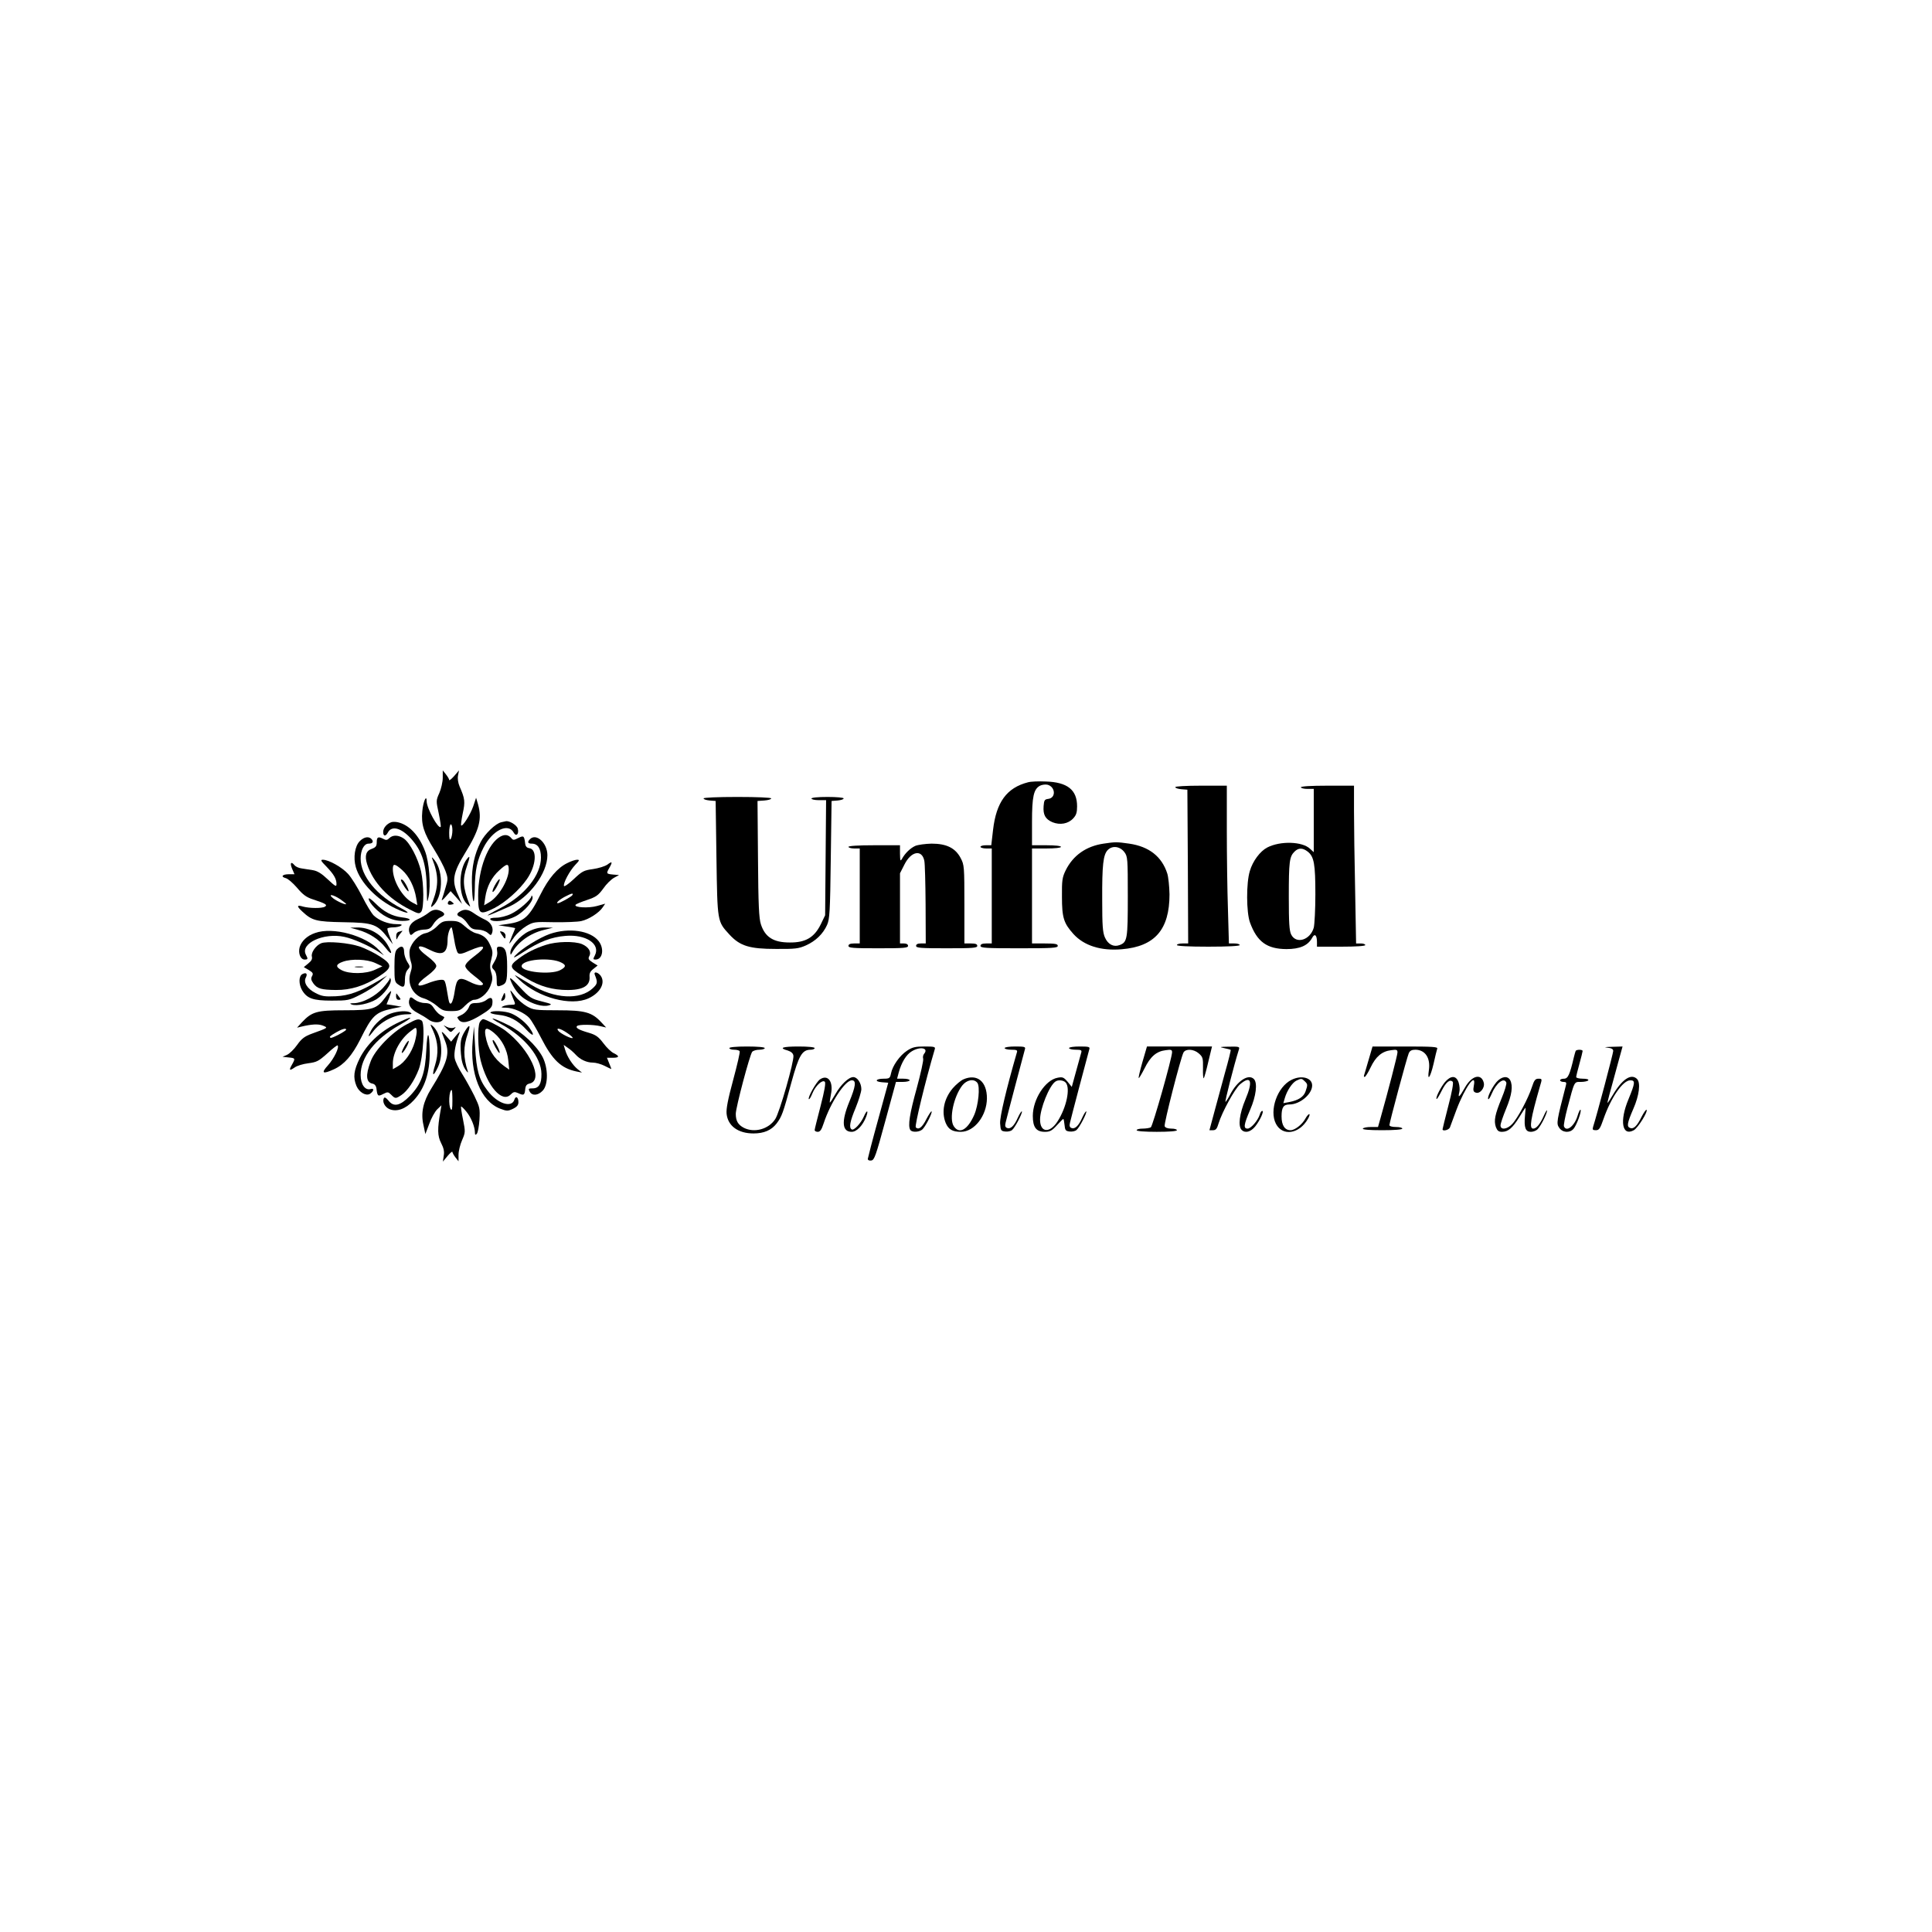 <?xml version="1.0" standalone="no"?>
<!DOCTYPE svg PUBLIC "-//W3C//DTD SVG 20010904//EN"
 "http://www.w3.org/TR/2001/REC-SVG-20010904/DTD/svg10.dtd">
<svg version="1.0" xmlns="http://www.w3.org/2000/svg"
 width="1200pt" height="1200pt" viewBox="0 0 1200 1200"
 preserveAspectRatio="xMidYMid meet">

<g transform="translate(0,1200) scale(0.1,-0.1)"
fill="#000000" stroke="none">
<path d="M2750 7169 c0 -26 -10 -68 -21 -94 -21 -47 -21 -49 -4 -127 9 -44 15
-82 12 -84 -15 -15 -87 117 -87 159 0 47 -22 -3 -27 -62 -8 -81 9 -135 74
-238 29 -47 61 -107 70 -133 16 -44 16 -52 1 -101 -8 -30 -19 -63 -23 -74 -5
-12 5 -6 23 15 l31 35 36 -40 35 -40 -26 59 c-39 86 -31 134 45 258 89 145
106 210 80 303 l-12 40 -18 -54 c-18 -51 -66 -127 -75 -118 -2 2 2 36 10 74
16 73 14 92 -19 167 -10 24 -14 50 -10 70 l6 31 -30 -35 c-17 -19 -31 -30 -31
-25 0 6 -9 21 -20 35 l-20 25 0 -46z m60 -326 c0 -21 -5 -45 -10 -53 -7 -11
-10 0 -10 38 0 28 5 52 10 52 6 0 10 -17 10 -37z"/>
<path d="M6385 7141 c-132 -34 -197 -123 -217 -296 l-11 -95 -33 0 c-19 0 -34
-4 -34 -10 0 -5 16 -10 35 -10 l35 0 0 -295 0 -295 -35 0 c-24 0 -35 -5 -35
-15 0 -13 33 -15 240 -15 207 0 240 2 240 15 0 12 -16 15 -80 15 l-80 0 0 295
0 295 90 0 c53 0 90 4 90 10 0 6 -37 10 -90 10 l-90 0 0 145 c0 157 10 204 50
225 12 6 33 9 46 6 50 -13 54 -82 5 -88 -23 -3 -26 -8 -29 -45 -4 -54 11 -81
55 -100 47 -19 98 -10 129 24 19 20 24 37 24 75 0 102 -60 150 -195 154 -44 2
-93 0 -110 -5z"/>
<path d="M7300 7111 c0 -6 17 -11 38 -13 l37 -3 3 -477 2 -478 -35 0 c-19 0
-35 -4 -35 -10 0 -6 72 -10 195 -10 123 0 195 4 195 10 0 6 -15 10 -33 10
l-34 0 -6 212 c-4 116 -7 336 -7 490 l0 278 -160 0 c-93 0 -160 -4 -160 -9z"/>
<path d="M8080 7110 c0 -5 18 -10 40 -10 l40 0 0 -197 0 -196 -23 21 c-48 46
-185 50 -266 8 -44 -23 -90 -84 -108 -146 -23 -74 -22 -257 1 -320 44 -120
105 -164 226 -165 84 0 134 22 160 70 16 30 30 17 30 -27 l0 -28 150 0 c93 0
150 4 150 10 0 6 -13 10 -28 10 l-29 0 -6 332 c-4 182 -7 403 -7 490 l0 158
-165 0 c-103 0 -165 -4 -165 -10z m43 -400 c39 -31 47 -77 47 -265 0 -93 -5
-187 -10 -207 -22 -77 -109 -104 -140 -43 -12 24 -15 72 -15 235 0 218 4 249
35 280 25 25 51 25 83 0z"/>
<path d="M4370 7041 c0 -6 17 -11 38 -13 l37 -3 5 -355 c6 -398 5 -392 80
-474 66 -72 125 -90 290 -90 120 -1 141 2 186 22 60 27 106 71 131 127 16 35
19 82 23 405 l5 365 38 3 c20 2 37 7 37 13 0 5 -44 9 -100 9 -60 0 -100 -4
-100 -10 0 -5 20 -10 45 -10 l46 0 -3 -357 -3 -358 -28 -58 c-40 -80 -94 -112
-192 -111 -101 0 -153 33 -179 113 -12 37 -16 119 -18 406 l-3 360 43 3 c23 2
42 7 42 13 0 5 -85 9 -210 9 -124 0 -210 -4 -210 -9z"/>
<path d="M2430 6893 c-28 -10 -50 -36 -50 -60 0 -28 15 -30 29 -4 24 45 83 29
143 -37 72 -80 97 -161 99 -321 1 -81 2 -83 11 -41 15 71 4 216 -22 283 -37
99 -100 165 -170 180 -14 3 -32 3 -40 0z"/>
<path d="M3114 6893 c-35 -7 -103 -72 -129 -124 -38 -74 -55 -154 -54 -249 2
-132 16 -165 18 -40 1 115 15 179 54 255 55 108 154 157 188 93 15 -27 34 -8
25 25 -5 22 -53 51 -75 46 -3 -1 -16 -4 -27 -6z"/>
<path d="M3110 6805 c-79 -42 -140 -202 -140 -368 0 -118 8 -123 101 -77 69
36 155 112 202 180 58 84 65 185 14 192 -15 2 -23 11 -25 28 -6 49 -9 52 -43
35 -27 -14 -32 -14 -42 -2 -18 22 -40 26 -67 12z m50 -207 c-1 -64 -62 -167
-121 -202 l-32 -19 7 49 c10 68 40 126 87 168 48 44 59 45 59 4z"/>
<path d="M3073 6500 c-12 -22 -17 -40 -12 -40 5 0 18 18 29 40 27 52 12 52
-17 0z"/>
<path d="M2418 6794 c-12 -12 -20 -14 -36 -5 -33 17 -42 13 -42 -20 0 -24 -6
-32 -30 -41 -37 -12 -46 -43 -30 -95 37 -114 132 -215 265 -282 54 -28 60 -28
72 -13 17 24 16 172 -2 251 -19 80 -69 176 -106 202 -33 23 -69 25 -91 3z m81
-199 c42 -38 75 -104 86 -173 l7 -44 -30 16 c-62 32 -122 135 -122 208 0 37
12 35 59 -7z"/>
<path d="M2490 6534 c0 -12 42 -75 47 -70 6 5 -24 63 -37 71 -5 3 -10 3 -10
-1z"/>
<path d="M2235 6776 c-31 -31 -42 -102 -25 -162 27 -95 131 -203 250 -258 72
-34 100 -33 35 1 -155 80 -255 202 -255 310 0 53 21 93 49 93 25 0 33 11 20
27 -17 20 -47 16 -74 -11z"/>
<path d="M3292 6788 c-18 -18 -14 -28 11 -28 37 0 57 -30 57 -86 0 -109 -99
-234 -248 -312 -126 -66 -107 -64 51 7 125 57 237 207 237 319 0 76 -69 139
-108 100z"/>
<path d="M6854 6760 c-108 -16 -189 -73 -235 -166 -21 -43 -24 -62 -23 -164 0
-130 11 -164 71 -231 66 -73 171 -106 300 -95 206 17 297 122 297 341 -1 50
-7 108 -14 130 -34 105 -113 167 -236 185 -77 11 -87 11 -160 0z m130 -53 c20
-27 21 -40 21 -275 0 -265 -3 -284 -51 -302 -37 -14 -72 4 -91 47 -14 31 -17
74 -17 233 -1 218 6 282 35 311 29 29 76 22 103 -14z"/>
<path d="M5685 6746 c-31 -14 -64 -46 -83 -81 -10 -17 -11 -11 -12 33 l0 52
-160 0 c-100 0 -160 -4 -160 -10 0 -5 16 -10 35 -10 l35 0 0 -295 0 -295 -35
0 c-24 0 -35 -5 -35 -15 0 -13 27 -15 185 -15 158 0 185 2 185 15 0 9 -9 15
-25 15 l-25 0 0 218 0 218 28 55 c41 82 108 95 123 23 4 -16 7 -138 8 -271 l1
-243 -30 0 c-20 0 -30 -5 -30 -15 0 -13 28 -15 190 -15 162 0 190 2 190 15 0
11 -11 15 -40 15 l-40 0 0 243 c0 235 -1 245 -23 287 -33 63 -88 90 -181 90
-39 -1 -84 -7 -101 -14z"/>
<path d="M2685 6665 c39 -97 40 -165 5 -258 -16 -41 -16 -46 -3 -35 64 52 70
214 12 286 -15 19 -20 21 -14 7z"/>
<path d="M2902 6667 c-56 -67 -56 -234 0 -283 21 -19 21 -19 13 1 -40 102 -43
154 -15 235 20 58 20 69 2 47z"/>
<path d="M2027 6618 c47 -49 63 -77 63 -109 0 -19 -7 -15 -54 29 -39 37 -64
52 -92 57 -22 3 -53 8 -70 11 -18 2 -37 11 -44 19 -22 27 -31 16 -16 -20 l15
-35 -34 0 c-41 0 -54 -15 -21 -24 14 -3 45 -30 71 -60 36 -43 58 -59 98 -72
77 -25 93 -34 76 -45 -18 -12 -96 -11 -137 0 -39 12 -41 3 -4 -31 60 -56 85
-63 255 -66 189 -3 211 -11 284 -108 l23 -29 -19 47 c-11 25 -17 49 -14 52 4
3 20 6 37 6 17 0 38 5 46 10 11 7 4 10 -28 10 -50 0 -107 22 -140 53 -13 12
-46 66 -73 120 -27 53 -66 116 -87 139 -37 41 -120 88 -157 88 -16 0 -12 -8
22 -42z m86 -203 c20 -14 37 -28 37 -30 0 -8 -56 16 -80 35 -38 30 -2 25 43
-5z"/>
<path d="M3523 6639 c-60 -29 -116 -95 -164 -191 -72 -145 -102 -172 -207
-187 l-57 -8 53 -8 c28 -4 52 -9 52 -10 0 -2 -9 -24 -20 -49 -10 -25 -18 -46
-16 -46 2 0 16 18 31 41 16 22 49 52 74 67 44 26 51 27 172 24 70 -1 146 2
169 7 47 10 112 52 134 86 l15 22 -50 -14 c-52 -15 -145 -10 -134 7 3 5 35 18
71 30 57 19 70 29 101 71 19 28 49 57 67 67 l31 17 -37 3 c-42 4 -44 6 -23 42
21 37 18 43 -12 20 -16 -11 -55 -23 -90 -28 -57 -8 -67 -13 -120 -63 -31 -29
-58 -48 -60 -42 -6 17 35 94 70 131 27 28 28 32 11 32 -10 0 -38 -9 -61 -21z
m32 -199 c-6 -10 -78 -50 -90 -50 -15 0 9 22 43 40 42 22 56 25 47 10z"/>
<path d="M3301 6434 c-2 -21 -77 -87 -126 -110 -28 -14 -69 -24 -93 -24 -26 0
-41 -4 -37 -10 13 -21 101 -11 156 18 56 29 116 99 106 123 -3 8 -6 9 -6 3z"/>
<path d="M2290 6418 c0 -25 62 -89 111 -113 32 -17 65 -25 99 -25 61 0 59 15
-3 22 -61 7 -115 36 -164 86 -24 24 -43 38 -43 30z"/>
<path d="M2785 6400 c-9 -15 -1 -23 21 -18 15 3 16 4 1 16 -11 9 -17 10 -22 2z"/>
<path d="M2660 6329 c-14 -11 -44 -29 -67 -39 -43 -20 -62 -52 -49 -86 6 -15
8 -15 27 2 11 10 37 19 60 20 34 1 44 7 60 33 10 17 30 37 44 43 30 13 32 24
6 38 -29 15 -53 12 -81 -11z"/>
<path d="M2858 6339 c-24 -13 -23 -26 2 -34 11 -4 31 -22 44 -42 21 -30 31
-36 65 -37 23 -1 49 -10 60 -20 19 -17 21 -17 27 -2 12 32 -6 67 -44 84 -20 9
-51 27 -69 40 -34 24 -58 27 -85 11z"/>
<path d="M2713 6245 c-20 -20 -49 -37 -69 -41 -40 -7 -89 -58 -99 -103 -4 -17
-1 -47 5 -67 10 -29 10 -45 0 -74 -23 -69 14 -142 82 -161 24 -7 60 -28 81
-46 32 -28 44 -33 90 -33 48 0 57 4 87 35 19 19 43 35 53 35 38 0 85 39 103
86 14 37 15 51 5 84 -9 29 -9 49 1 83 10 39 9 51 -7 86 -19 44 -43 64 -90 75
-16 4 -46 23 -67 42 -33 29 -45 34 -89 34 -45 0 -55 -4 -86 -35z m108 -80 c6
-41 17 -80 24 -85 9 -8 29 -4 70 15 101 44 115 28 30 -35 -34 -25 -55 -48 -55
-60 0 -12 22 -36 55 -61 30 -23 55 -45 55 -50 0 -15 -39 -10 -81 12 -67 34
-82 25 -94 -53 -12 -84 -31 -107 -40 -52 -21 124 -19 119 -50 118 -17 -1 -54
-11 -82 -23 -73 -29 -72 -5 2 49 34 25 55 48 55 60 0 12 -21 35 -55 60 -77 57
-69 83 13 41 80 -41 112 -23 112 62 0 34 14 77 25 77 2 0 9 -34 16 -75z"/>
<path d="M2222 6225 c70 -19 133 -60 173 -112 39 -51 47 -39 12 19 -40 67
-115 109 -189 107 l-43 -1 47 -13z"/>
<path d="M3282 6214 c-54 -27 -112 -95 -112 -131 1 -16 2 -16 12 2 35 64 112
119 196 139 l57 14 -51 1 c-35 1 -65 -7 -102 -25z"/>
<path d="M1957 6205 c-50 -17 -85 -51 -96 -89 -10 -38 6 -76 31 -76 21 0 22 4
8 30 -37 70 110 139 239 111 54 -11 153 -55 211 -92 l35 -23 -29 31 c-84 92
-289 148 -399 108z"/>
<path d="M2478 6213 c-12 -3 -18 -14 -17 -31 0 -16 3 -21 6 -12 3 8 12 23 21
33 8 9 13 16 11 16 -2 -1 -12 -3 -21 -6z"/>
<path d="M3117 6194 c19 -29 23 -30 23 -5 0 10 -9 21 -20 24 -18 5 -18 4 -3
-19z"/>
<path d="M3415 6199 c-65 -23 -175 -91 -215 -134 -18 -20 -4 -14 53 23 97 63
172 92 259 99 127 11 219 -50 183 -121 -12 -23 -12 -26 4 -26 44 0 56 68 19
115 -51 65 -184 85 -303 44z"/>
<path d="M1994 6141 c-33 -14 -63 -58 -57 -82 4 -15 -2 -27 -22 -43 l-28 -23
31 -18 c26 -16 29 -22 20 -38 -8 -15 -6 -25 9 -46 24 -32 49 -39 140 -40 91
-1 180 27 265 83 86 56 87 74 8 125 -33 22 -89 49 -123 61 -68 24 -209 36
-243 21z m336 -122 l45 -21 -45 -21 c-57 -27 -160 -28 -208 -3 -40 21 -37 37
9 53 55 19 148 15 199 -8z"/>
<path d="M2208 5993 c12 -2 32 -2 45 0 12 2 2 4 -23 4 -25 0 -35 -2 -22 -4z"/>
<path d="M3390 6131 c-65 -21 -122 -49 -170 -86 -58 -43 -56 -55 18 -102 89
-58 163 -85 253 -91 119 -7 175 19 171 80 -2 22 4 35 24 50 l26 21 -31 19
c-26 17 -29 23 -21 39 15 27 -4 57 -45 75 -47 19 -158 17 -225 -5z m99 -111
c29 -15 26 -27 -10 -46 -59 -30 -239 -12 -239 25 0 42 182 58 249 21z"/>
<path d="M2466 6104 c-12 -12 -16 -37 -16 -109 0 -86 2 -95 22 -109 35 -25 43
-19 43 28 0 27 6 51 17 63 16 18 16 20 -2 48 -11 17 -20 45 -20 63 0 36 -18
42 -44 16z"/>
<path d="M3088 6090 c3 -18 -3 -41 -17 -63 -19 -32 -19 -34 -3 -51 11 -11 17
-32 17 -61 0 -40 2 -44 20 -39 41 13 45 24 45 120 0 97 -11 124 -49 124 -14 0
-17 -6 -13 -30z"/>
<path d="M1877 5949 c-22 -13 -22 -62 -1 -99 31 -52 68 -65 184 -65 101 0 108
1 180 38 41 20 95 55 120 77 l45 41 -50 -30 c-118 -70 -185 -95 -270 -99 -69
-3 -86 0 -125 20 -52 26 -77 67 -60 97 12 24 1 33 -23 20z"/>
<path d="M3695 5944 c18 -45 17 -54 -13 -82 -80 -75 -239 -66 -382 21 -30 18
-68 41 -85 51 -24 15 -22 11 12 -21 117 -110 319 -164 428 -114 68 31 103 88
81 132 -14 29 -53 41 -41 13z"/>
<path d="M3170 5914 c20 -52 49 -91 87 -117 50 -34 114 -52 150 -42 25 7 21 9
-42 25 -66 17 -74 22 -138 90 -50 54 -65 65 -57 44z"/>
<path d="M2421 5922 c0 -7 -20 -33 -43 -59 -48 -52 -125 -92 -178 -94 -27 0
-30 -2 -16 -8 31 -12 110 5 155 33 47 30 95 96 88 123 -3 10 -5 12 -6 5z"/>
<path d="M2395 5807 c-55 -74 -78 -82 -255 -82 -173 0 -203 -9 -265 -75 l-30
-33 25 6 c66 16 107 18 135 7 34 -14 35 -13 -67 -50 -46 -17 -64 -30 -93 -71
-19 -27 -48 -55 -63 -61 l-27 -12 38 -4 c41 -4 42 -6 22 -42 -22 -38 -18 -43
14 -21 16 12 54 23 87 27 52 7 63 13 117 61 32 30 61 52 64 50 12 -12 -23 -83
-60 -124 -45 -49 -33 -57 38 -24 63 29 112 85 162 184 75 151 95 170 203 193
l55 11 -47 8 -47 7 16 39 c8 22 14 41 12 43 -2 2 -18 -15 -34 -37z m-245 -202
c0 -9 -91 -57 -97 -51 -8 7 -7 9 37 35 33 19 60 27 60 16z"/>
<path d="M3170 5847 c0 -4 7 -24 15 -44 19 -45 20 -43 -12 -44 -16 0 -37 -4
-48 -9 -16 -7 -12 -9 19 -9 46 -1 113 -31 144 -64 11 -12 44 -67 72 -122 71
-139 125 -190 220 -210 l35 -7 -27 21 c-31 25 -66 78 -78 121 l-9 30 27 -19
c15 -10 36 -29 47 -41 28 -31 69 -50 107 -50 19 0 51 -9 73 -20 22 -11 40 -20
42 -20 1 0 -5 16 -13 35 l-14 35 35 0 c42 0 45 10 8 28 -16 7 -45 35 -65 62
-31 41 -47 52 -90 65 -63 18 -85 31 -74 42 10 11 102 10 146 -1 l35 -8 -30 32
c-58 63 -102 75 -270 75 -141 0 -153 2 -193 25 -24 14 -57 42 -73 64 -16 22
-29 37 -29 33z m353 -263 c21 -14 36 -28 34 -31 -7 -7 -73 26 -88 43 -20 24
12 17 54 -12z"/>
<path d="M3123 5813 c-14 -30 -13 -35 6 -24 7 5 11 18 9 30 -3 19 -4 19 -15
-6z"/>
<path d="M2460 5812 c0 -14 6 -22 16 -22 14 0 15 3 3 18 -7 9 -15 19 -16 21
-2 2 -3 -5 -3 -17z"/>
<path d="M2544 5796 c-13 -33 6 -65 49 -87 23 -12 53 -30 66 -40 29 -23 74
-25 91 -4 7 9 11 16 9 18 -2 1 -13 7 -24 13 -11 6 -29 25 -40 42 -16 25 -27
31 -56 32 -21 0 -47 9 -63 21 -23 18 -27 18 -32 5z"/>
<path d="M3021 5789 c-14 -11 -39 -19 -61 -19 -32 0 -39 -4 -49 -29 -7 -15
-24 -34 -39 -42 -15 -7 -29 -15 -31 -16 -2 -1 2 -9 9 -18 21 -25 61 -16 135
29 56 34 71 49 73 71 5 38 -9 47 -37 24z"/>
<path d="M2425 5704 c-44 -16 -99 -64 -121 -106 -22 -42 -17 -45 11 -8 48 65
135 110 215 110 26 0 31 3 20 10 -21 14 -78 11 -125 -6z"/>
<path d="M3046 5711 c-3 -4 19 -11 48 -14 69 -7 122 -34 174 -91 42 -46 57
-43 24 5 -24 36 -73 76 -116 94 -38 16 -122 20 -130 6z"/>
<path d="M2460 5642 c-101 -51 -180 -126 -225 -214 -38 -77 -43 -119 -21 -173
17 -40 59 -64 84 -49 24 16 28 37 5 30 -35 -11 -63 28 -63 87 0 110 89 224
241 310 99 56 86 62 -21 9z"/>
<path d="M3114 5638 c147 -80 248 -205 249 -308 1 -62 -16 -90 -54 -90 -27 0
-29 -2 -19 -20 15 -28 52 -25 81 6 35 37 34 139 0 207 -37 72 -130 159 -214
200 -105 52 -135 55 -43 5z"/>
<path d="M2525 5637 c-89 -47 -197 -158 -223 -230 -33 -87 -28 -131 13 -138
13 -3 21 -14 23 -29 6 -49 9 -52 42 -35 28 14 31 14 50 -5 25 -25 28 -25 64
-1 37 25 79 87 107 159 28 72 40 289 18 303 -21 13 -29 11 -94 -24z m51 -110
c-19 -64 -61 -125 -105 -150 l-31 -18 0 38 c1 67 49 153 113 200 31 24 32 24
35 3 2 -11 -4 -44 -12 -73z"/>
<path d="M2511 5500 c-12 -22 -19 -40 -14 -40 10 0 48 68 41 75 -2 3 -15 -13
-27 -35z"/>
<path d="M2980 5651 c-15 -29 -12 -168 5 -236 41 -162 133 -267 186 -214 18
18 25 19 46 10 36 -17 41 -14 45 21 2 25 9 34 28 38 89 21 2 211 -150 328 -29
23 -125 72 -139 72 -6 0 -15 -9 -21 -19z m89 -67 c48 -40 82 -105 88 -170 l6
-58 -31 22 c-64 46 -103 109 -117 191 -8 50 7 54 54 15z"/>
<path d="M3060 5535 c0 -13 35 -75 42 -75 5 0 -1 18 -12 40 -18 35 -30 49 -30
35z"/>
<path d="M2691 5596 c31 -70 34 -139 11 -213 -22 -69 -11 -74 19 -9 36 80 21
204 -32 252 -19 17 -19 15 2 -30z"/>
<path d="M2777 5609 c22 -23 23 -23 40 -5 17 18 17 19 0 12 -10 -3 -28 -1 -40
5 l-22 11 22 -23z"/>
<path d="M2890 5599 c-29 -47 -33 -71 -27 -145 3 -42 12 -74 27 -96 12 -18 19
-24 16 -14 -29 89 -29 155 0 238 18 52 11 60 -16 17z"/>
<path d="M2936 5537 c-19 -204 50 -377 170 -423 42 -16 48 -16 80 -1 25 12 34
23 34 41 0 32 -17 42 -25 16 -17 -54 -106 -25 -167 56 -53 69 -69 125 -77 272
l-7 127 -8 -88z"/>
<path d="M2745 5585 c4 -11 14 -36 21 -55 29 -76 12 -132 -89 -294 -49 -80
-64 -149 -47 -223 l12 -57 24 63 c12 35 35 76 49 90 l27 26 -6 -35 c-20 -113
-19 -155 4 -200 16 -31 21 -53 16 -79 l-5 -36 29 35 c16 19 30 31 30 25 0 -5
9 -21 19 -34 l19 -24 0 40 c0 23 10 64 22 91 21 49 21 52 6 128 -9 42 -14 79
-12 81 2 2 17 -12 33 -32 29 -35 53 -94 53 -131 0 -13 3 -15 11 -7 7 7 14 46
17 87 4 71 2 79 -31 148 -20 40 -54 102 -76 137 -23 35 -44 80 -47 99 -6 31 7
96 31 157 5 11 -6 3 -23 -18 l-30 -37 -32 37 c-18 21 -29 29 -25 18z m65 -422
c0 -48 -3 -64 -10 -53 -16 24 -11 120 6 120 2 0 4 -30 4 -67z"/>
<path d="M2648 5480 c-7 -147 -30 -212 -102 -287 -61 -62 -101 -71 -134 -28
-13 16 -23 22 -27 15 -13 -21 5 -57 34 -69 46 -19 101 1 151 55 68 73 100 172
99 299 -2 133 -15 143 -21 15z"/>
<path d="M4530 5490 c0 -5 13 -10 29 -10 17 0 32 -4 35 -9 4 -5 -15 -85 -40
-178 -33 -122 -44 -180 -41 -211 8 -76 72 -122 167 -122 65 0 111 20 143 61
33 44 40 62 92 254 47 171 67 205 121 205 13 0 24 5 24 10 0 6 -40 10 -100 10
-102 0 -125 -9 -67 -25 21 -7 33 -17 35 -32 5 -34 -86 -354 -113 -394 -41 -63
-130 -87 -195 -54 -36 19 -50 43 -50 87 0 39 87 367 102 385 6 7 26 13 44 13
19 0 34 5 34 10 0 6 -43 10 -110 10 -67 0 -110 -4 -110 -10z"/>
<path d="M5634 5474 c-45 -29 -91 -94 -100 -142 -6 -29 -10 -32 -45 -32 -51 0
-60 -18 -11 -22 l39 -3 -63 -230 c-35 -126 -63 -236 -64 -243 0 -8 9 -12 22
-10 19 3 28 29 87 246 l66 242 42 0 c24 0 43 5 43 10 0 6 -18 10 -39 10 l-39
0 10 38 c17 63 47 112 81 132 52 32 107 21 77 -15 -7 -8 -9 -22 -6 -31 3 -9
-15 -91 -40 -183 -44 -159 -56 -234 -40 -259 11 -18 61 -14 78 6 21 23 61 103
54 109 -2 3 -16 -18 -31 -46 -27 -54 -49 -71 -67 -53 -8 8 60 289 118 485 5
15 -3 17 -63 17 -57 0 -76 -4 -109 -26z"/>
<path d="M6240 5490 c0 -5 18 -10 41 -10 34 0 40 -3 35 -17 -65 -225 -107
-401 -104 -441 3 -43 5 -47 31 -50 16 -2 35 2 43 9 19 15 67 109 61 116 -3 2
-14 -15 -25 -39 -22 -50 -45 -73 -67 -64 -11 4 -14 13 -9 33 6 27 110 420 120
456 5 15 -3 17 -60 17 -37 0 -66 -4 -66 -10z"/>
<path d="M6640 5490 c0 -5 18 -10 41 -10 34 0 39 -3 35 -17 -3 -10 -17 -62
-32 -116 l-27 -98 -26 32 c-24 28 -31 31 -62 25 -77 -14 -154 -134 -154 -237
0 -71 21 -99 75 -99 31 0 44 7 74 40 20 22 38 40 40 40 3 0 6 -17 8 -37 3 -33
7 -38 31 -41 16 -2 35 2 43 9 19 15 67 109 61 116 -3 2 -14 -15 -25 -39 -22
-50 -45 -73 -67 -64 -11 4 -14 13 -9 33 5 24 106 406 120 456 5 15 -3 17 -60
17 -37 0 -66 -4 -66 -10z m-20 -215 c29 -35 4 -153 -50 -238 -49 -78 -110 -73
-110 9 0 68 57 210 95 236 17 13 52 9 65 -7z"/>
<path d="M7096 5404 c-15 -53 -26 -98 -23 -100 2 -2 18 25 36 60 36 73 73 106
131 113 34 5 40 3 40 -13 -1 -38 -120 -458 -132 -466 -7 -4 -30 -8 -50 -8 -21
0 -38 -4 -38 -10 0 -6 48 -10 125 -10 77 0 125 4 125 10 0 6 -16 10 -35 10
-22 0 -38 6 -41 15 -6 14 99 423 117 458 14 24 63 22 95 -6 25 -22 27 -29 26
-92 -1 -37 1 -65 5 -62 3 4 16 49 28 102 l23 95 -202 0 -202 0 -28 -96z"/>
<path d="M7603 5490 c20 -4 39 -9 41 -11 2 -2 -14 -67 -36 -144 -21 -77 -51
-188 -67 -247 l-29 -108 22 0 c18 0 25 9 35 43 21 69 101 215 133 242 68 58
82 21 34 -93 -38 -90 -47 -167 -24 -190 22 -22 56 -13 84 21 31 39 57 97 44
97 -5 0 -12 -10 -15 -22 -12 -38 -55 -88 -76 -88 -27 0 -24 24 16 117 37 85
47 167 23 191 -34 34 -104 -12 -148 -98 -11 -21 -24 -41 -28 -44 -7 -4 53 230
82 322 7 21 6 22 -61 21 -58 -1 -62 -2 -30 -9z"/>
<path d="M8501 5418 c-13 -46 -26 -88 -28 -95 -3 -7 -1 -13 3 -12 5 0 22 27
37 59 32 67 70 100 127 107 35 5 40 3 40 -14 0 -16 -59 -244 -106 -410 l-15
-53 -44 0 c-24 0 -47 -4 -50 -10 -4 -6 38 -10 119 -10 77 0 126 4 126 10 0 6
-18 10 -40 10 -24 0 -40 5 -40 12 0 16 108 418 120 446 7 16 18 22 42 22 61
-1 94 -52 83 -127 -11 -74 9 -46 29 39 10 45 20 87 23 95 4 11 -33 13 -199 13
l-203 0 -24 -82z"/>
<path d="M9983 5493 c27 -3 37 -9 37 -21 0 -14 -102 -400 -125 -471 -5 -17 -2
-21 17 -21 20 0 27 10 47 68 47 135 121 242 167 242 32 0 31 -15 -11 -117 -57
-136 -40 -233 33 -193 26 15 89 116 79 127 -3 3 -17 -17 -31 -44 -28 -57 -50
-78 -71 -69 -22 8 -19 29 20 119 37 84 46 162 23 185 -37 37 -94 -2 -153 -103
-15 -25 -28 -45 -30 -45 -3 0 8 41 69 263 l24 87 -66 -2 c-42 -1 -53 -3 -29
-5z"/>
<path d="M9787 5473 c-2 -5 -7 -21 -11 -38 -26 -111 -37 -135 -62 -135 -13 0
-24 -4 -24 -10 0 -5 10 -10 21 -10 17 0 20 -4 15 -22 -57 -221 -60 -236 -42
-262 20 -31 65 -35 89 -8 19 21 52 110 44 119 -3 3 -11 -13 -18 -36 -19 -65
-70 -105 -85 -67 -3 7 7 58 21 112 46 173 41 164 85 164 21 0 42 5 45 10 4 6
-10 10 -34 10 -23 0 -41 5 -41 10 0 6 9 43 20 82 11 40 20 76 20 80 0 10 -37
10 -43 1z"/>
<path d="M5092 5295 c-23 -17 -77 -113 -68 -122 3 -3 13 13 22 36 19 47 62 87
77 72 7 -7 -2 -57 -26 -150 -20 -77 -37 -144 -37 -150 0 -6 9 -11 19 -11 15 0
24 13 37 53 42 128 133 267 175 267 29 0 24 -37 -16 -134 -50 -122 -45 -186
15 -186 31 0 69 39 90 94 16 42 4 44 -14 2 -18 -42 -62 -90 -76 -81 -18 11
-11 49 25 135 19 47 35 99 35 115 0 38 -25 75 -50 75 -29 0 -78 -47 -112 -107
-17 -30 -32 -53 -34 -51 -1 2 2 24 7 50 17 80 -19 128 -69 93z"/>
<path d="M5984 5296 c-16 -7 -46 -32 -66 -55 -55 -65 -72 -147 -44 -216 17
-40 42 -55 94 -55 84 0 161 100 162 208 0 105 -61 155 -146 118z m86 -21 c19
-23 7 -140 -19 -200 -41 -93 -93 -122 -127 -70 -30 45 -1 182 52 252 28 36 72
45 94 18z"/>
<path d="M8022 5293 c-88 -43 -140 -190 -97 -273 41 -79 144 -64 198 29 10 17
14 31 9 31 -5 0 -15 -12 -23 -26 -19 -37 -66 -74 -93 -74 -36 0 -56 30 -56 86
0 56 12 74 49 74 65 0 141 64 141 118 0 48 -66 66 -128 35z m82 -9 c19 -18 19
-22 5 -63 -12 -34 -44 -55 -101 -66 l-37 -7 9 31 c13 46 46 96 72 109 31 15
34 14 52 -4z"/>
<path d="M8974 5278 c-27 -34 -59 -97 -51 -104 2 -3 16 20 31 50 27 54 51 75
69 57 6 -6 -4 -62 -27 -149 -20 -78 -36 -143 -36 -146 0 -15 41 -4 46 12 3 9
21 58 40 108 54 143 126 241 108 149 -5 -27 -3 -36 11 -41 26 -11 59 28 51 61
-15 60 -75 45 -117 -30 -34 -60 -45 -69 -35 -29 4 14 2 41 -4 60 -15 45 -48
46 -86 2z"/>
<path d="M9294 5278 c-29 -35 -59 -97 -50 -105 3 -3 12 12 21 33 28 67 77 105
91 70 3 -8 -10 -52 -29 -97 -42 -103 -49 -139 -36 -179 9 -23 17 -30 38 -30
38 0 65 23 107 90 20 33 38 60 39 60 1 0 0 -22 -3 -49 -7 -75 3 -101 37 -101
15 0 35 8 43 18 21 23 58 98 57 114 0 7 -9 -7 -20 -32 -23 -52 -46 -80 -66
-80 -26 0 -17 57 42 263 14 46 14 47 -9 47 -20 0 -27 -9 -41 -52 -22 -69 -89
-195 -123 -230 -31 -33 -72 -38 -72 -8 0 11 16 58 35 104 36 86 43 142 25 177
-16 29 -54 24 -86 -13z"/>
</g>
</svg>
